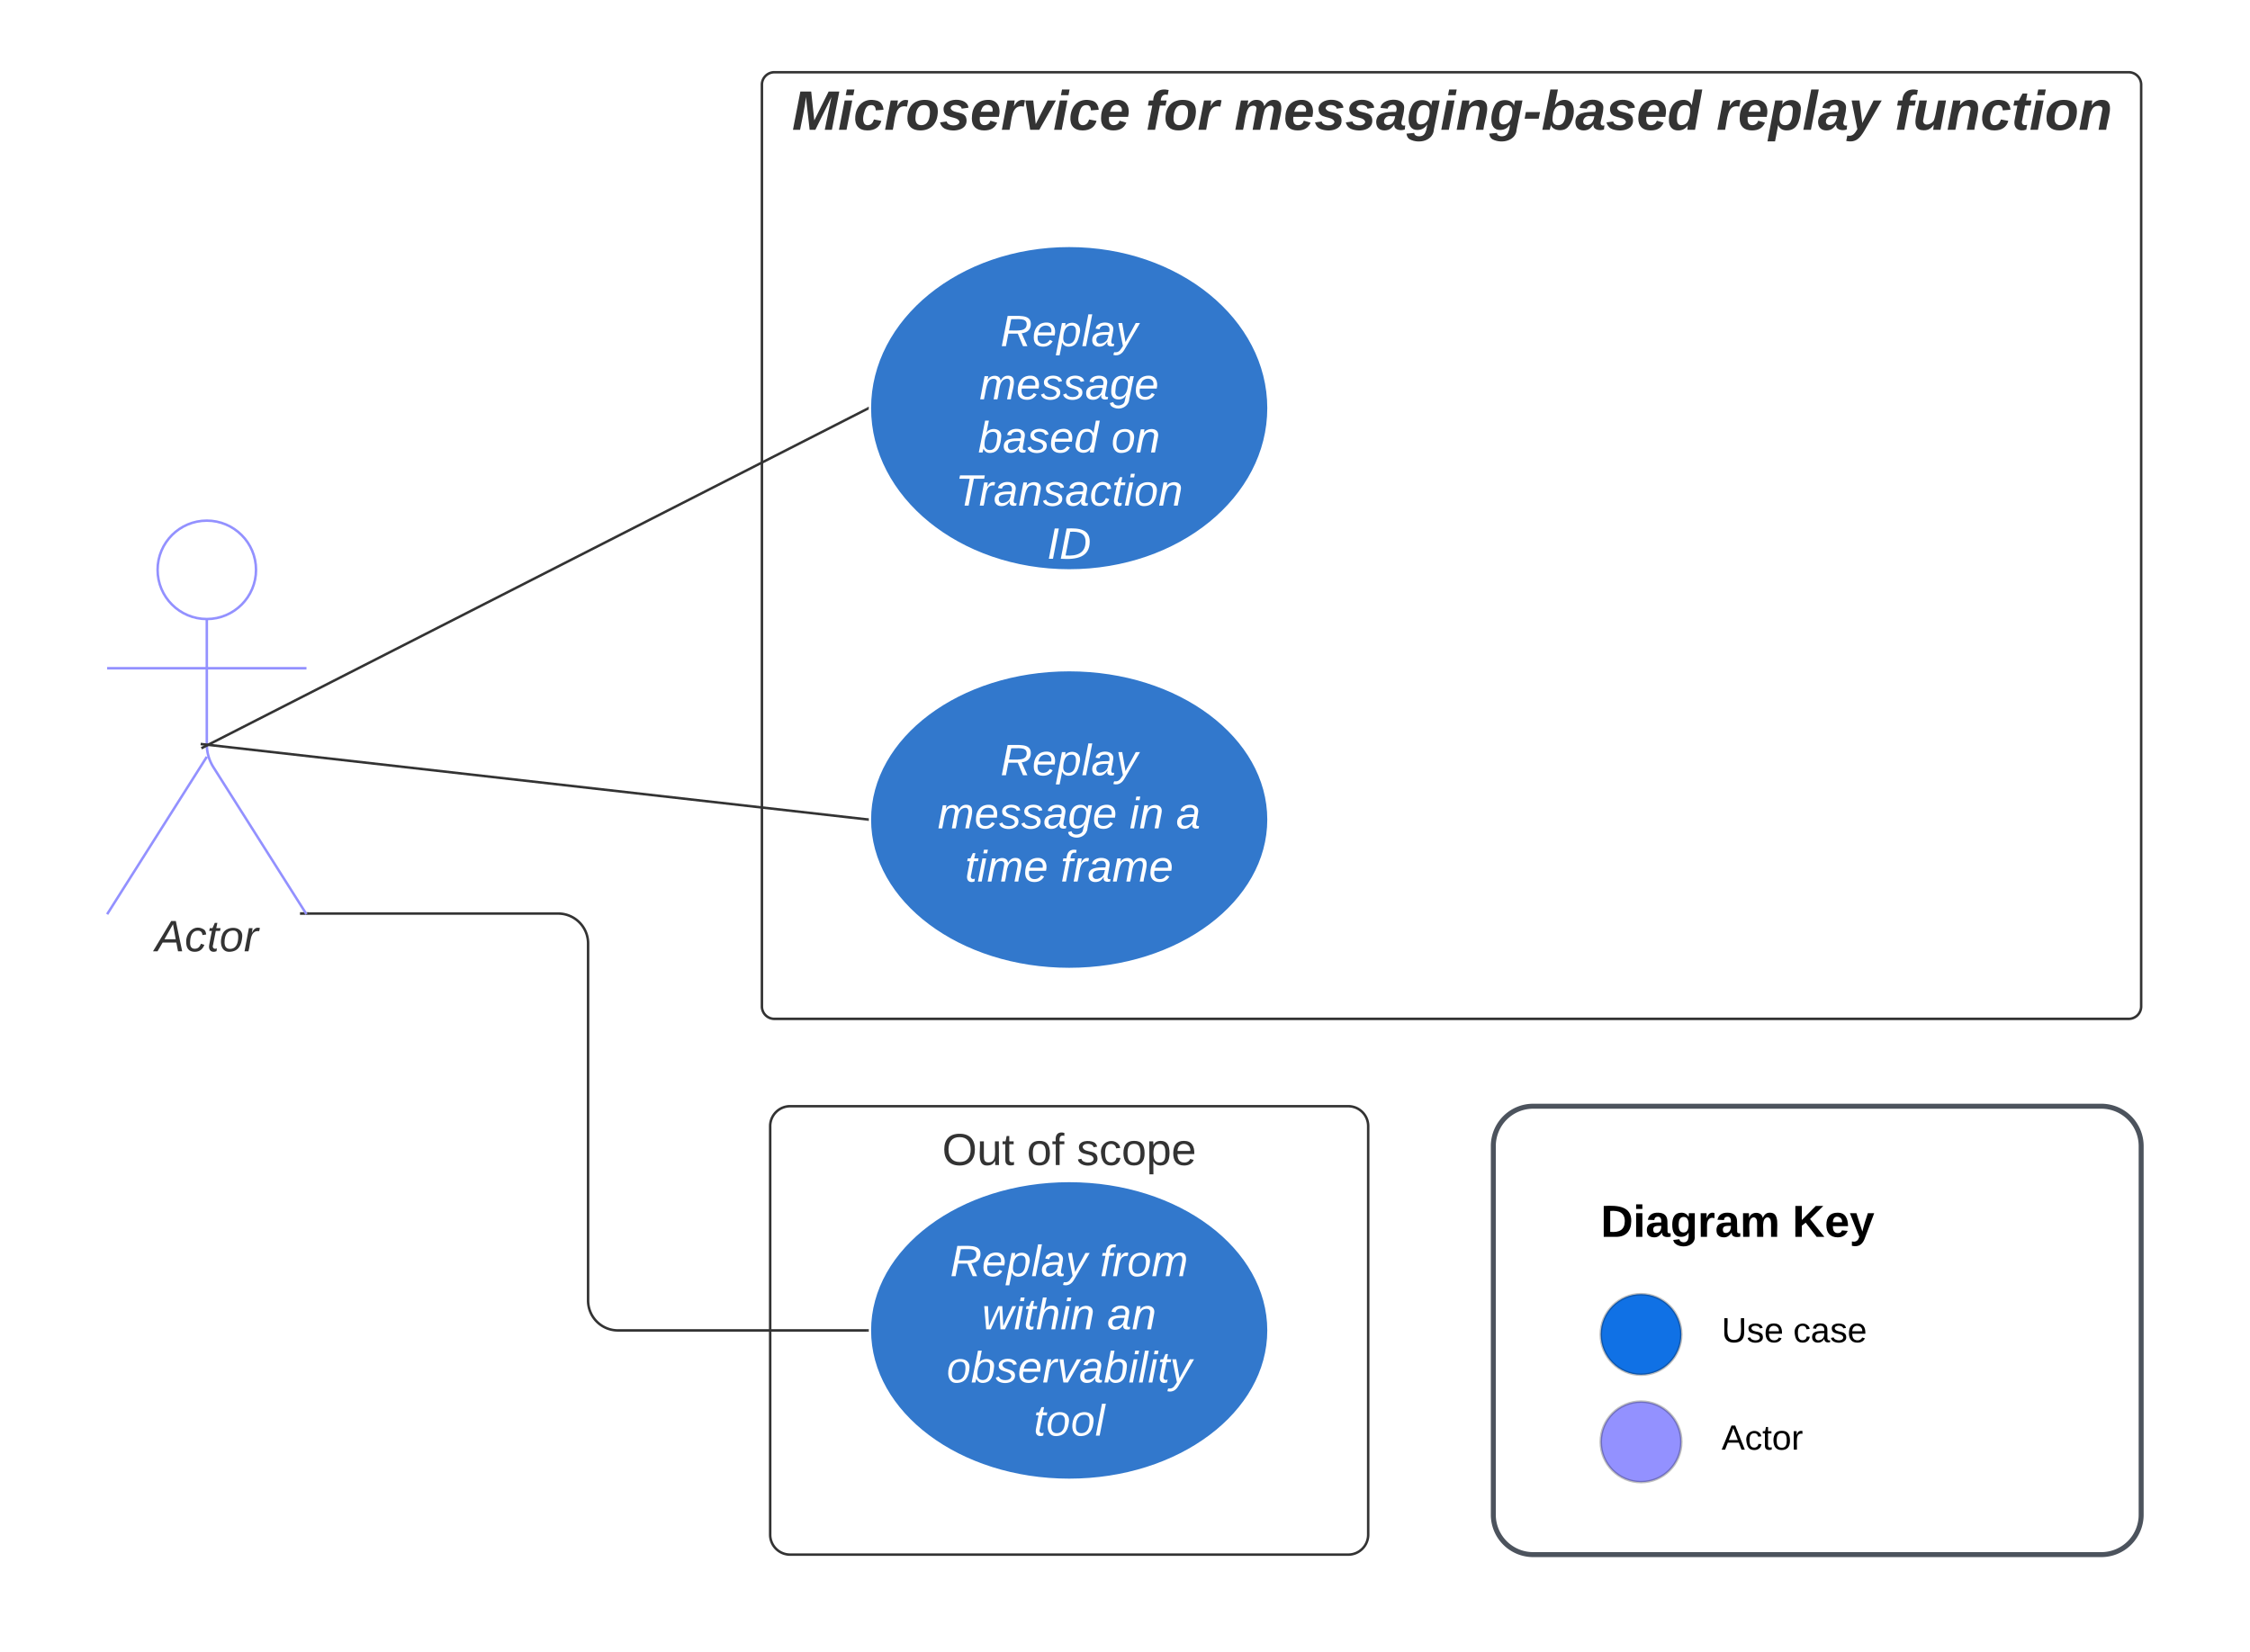 <svg xmlns="http://www.w3.org/2000/svg" xmlns:xlink="http://www.w3.org/1999/xlink" xmlns:lucid="lucid" width="903" height="663"><g transform="translate(-97 -231)" lucid:page-tab-id=".Q4MUjXso07N"><path d="M0 0h1360v1760H0z" fill="#fff"/><path d="M402.78 265a5 5 0 0 1 5-5h543.54a5 5 0 0 1 5 5v370a5 5 0 0 1-5 5H407.78a5 5 0 0 1-5-5z" stroke="#333" fill-opacity="0"/><use xlink:href="#a" transform="matrix(1,0,0,1,410.777,268) translate(4.093 15.111)"/><use xlink:href="#b" transform="matrix(1,0,0,1,410.777,268) translate(145.944 15.111)"/><use xlink:href="#c" transform="matrix(1,0,0,1,410.777,268) translate(181.623 15.111)"/><use xlink:href="#d" transform="matrix(1,0,0,1,410.777,268) translate(375.08 15.111)"/><use xlink:href="#e" transform="matrix(1,0,0,1,410.777,268) translate(446.623 15.111)"/><path d="M406.1 683.07a8 8 0 0 1 8-8h224a8 8 0 0 1 8 8v164a8 8 0 0 1-8 8h-224a8 8 0 0 1-8-8z" stroke="#333" fill-opacity="0"/><use xlink:href="#f" transform="matrix(1,0,0,1,414.113,683.074) translate(61 15.6)"/><use xlink:href="#g" transform="matrix(1,0,0,1,414.113,683.074) translate(95 15.6)"/><use xlink:href="#h" transform="matrix(1,0,0,1,414.113,683.074) translate(115 15.6)"/><path d="M199.75 459.75c0 10.9-8.84 19.75-19.75 19.75-10.9 0-19.75-8.84-19.75-19.75 0-10.9 8.84-19.75 19.75-19.75 10.9 0 19.75 8.84 19.75 19.75z" stroke="#9391ff" fill="#fff"/><path d="M180 479.5v50.3a17.25 17.25 0 0 0 2.67 9.22L220 598m-40-63.2L140 598m0-98.75h80" stroke="#9391ff" fill="none"/><path d="M140 445a5 5 0 0 1 5-5h70a5 5 0 0 1 5 5v170a5 5 0 0 1-5 5h-70a5 5 0 0 1-5-5z" fill="none"/><use xlink:href="#i" transform="matrix(1,0,0,1,60,597.999) translate(99.284 14.889)"/><path d="M606.1 394.84c0 36-35.8 65.16-80 65.16-44.17 0-80-29.17-80-65.16 0-35.98 35.83-65.15 80-65.15 44.2 0 80 29.16 80 65.14z" stroke="#fff" fill="#3278cc"/><use xlink:href="#j" transform="matrix(1,0,0,1,470.113,355.752) translate(28.395 14.222)"/><use xlink:href="#k" transform="matrix(1,0,0,1,470.113,355.752) translate(19.975 35.556)"/><use xlink:href="#l" transform="matrix(1,0,0,1,470.113,355.752) translate(19.457 56.889)"/><use xlink:href="#m" transform="matrix(1,0,0,1,470.113,355.752) translate(72.79 56.889)"/><use xlink:href="#n" transform="matrix(1,0,0,1,470.113,355.752) translate(10.321 78.222)"/><use xlink:href="#o" transform="matrix(1,0,0,1,470.113,355.752) translate(47.136 99.556)"/><path d="M606.1 560c0 33.14-35.8 60-80 60-44.17 0-80-26.86-80-60s35.83-60 80-60c44.2 0 80 26.86 80 60z" stroke="#fff" fill="#3278cc"/><use xlink:href="#j" transform="matrix(1,0,0,1,470.113,523.999) translate(28.395 18.222)"/><use xlink:href="#p" transform="matrix(1,0,0,1,470.113,523.999) translate(3.21 39.556)"/><use xlink:href="#q" transform="matrix(1,0,0,1,470.113,523.999) translate(80.198 39.556)"/><use xlink:href="#r" transform="matrix(1,0,0,1,470.113,523.999) translate(98.914 39.556)"/><use xlink:href="#s" transform="matrix(1,0,0,1,470.113,523.999) translate(14.123 60.889)"/><use xlink:href="#t" transform="matrix(1,0,0,1,470.113,523.999) translate(52.543 60.889)"/><path d="M180.95 529.77l264.22-134.7M180.96 529.77l-3.13 1.6" stroke="#333" fill="none"/><path d="M445.6 394.84v.46l.02.1-.24.12-.45-.9.7-.35z" stroke="#333" stroke-width=".05" fill="#333"/><path d="M181 530.05l264.12 29.9M181 530.06l-3.47-.4" stroke="#333" fill="none"/><path d="M445.63 559.5l-.02.5v.4l.02.1-.57-.06.1-1z" stroke="#333" stroke-width=".05" fill="#333"/><path d="M253.15 118.16a8 8 0 0 1 8-8h837.7a8 8 0 0 1 8 8V121a8 8 0 0 1-8 8h-837.7a8 8 0 0 1-8-8z" stroke="#000" stroke-opacity="0" stroke-width="2" fill="#fff" fill-opacity="0"/><g><use xlink:href="#u" transform="matrix(1,0,0,1,273.147,110.155) translate(277.593 14.917)"/><use xlink:href="#v" transform="matrix(1,0,0,1,273.147,110.155) translate(364.952 14.917)"/><use xlink:href="#w" transform="matrix(1,0,0,1,273.147,110.155) translate(392.146 14.917)"/><use xlink:href="#x" transform="matrix(1,0,0,1,273.147,110.155) translate(404.595 14.917)"/><use xlink:href="#y" transform="matrix(1,0,0,1,273.147,110.155) translate(483.541 14.917)"/><use xlink:href="#z" transform="matrix(1,0,0,1,273.147,110.155) translate(509.035 14.917)"/></g><path d="M696.32 691.07a16 16 0 0 1 16-16h228a16 16 0 0 1 16 16v148a16 16 0 0 1-16 16h-228a16 16 0 0 1-16-16z" stroke="#4c535d" stroke-width="2" fill="#fff"/><path d="M771.77 766.7c0 8.92-7.24 16.16-16.17 16.16-8.93 0-16.17-7.24-16.17-16.17 0-8.94 7.24-16.18 16.17-16.18 8.93 0 16.17 7.24 16.17 16.17z" stroke="#000" stroke-opacity=".25" fill="#1071e5"/><path d="M771.77 809.8c0 8.93-7.24 16.17-16.17 16.17-8.93 0-16.17-7.24-16.17-16.17 0-8.92 7.24-16.16 16.17-16.16 8.93 0 16.17 7.24 16.17 16.16z" stroke="#000" stroke-opacity=".25" fill="#9391ff"/><g><use xlink:href="#A" transform="matrix(1,0,0,1,739.433,707.41) translate(0 20.1)"/><use xlink:href="#B" transform="matrix(1,0,0,1,739.433,707.41) translate(76.9 20.1)"/></g><g><use xlink:href="#C" transform="matrix(1,0,0,1,787.936,750.523) translate(0 19.3)"/><use xlink:href="#D" transform="matrix(1,0,0,1,787.936,750.523) translate(28.739 19.3)"/></g><g><use xlink:href="#E" transform="matrix(1,0,0,1,787.936,793.637) translate(0 19.3)"/></g><path d="M606.1 765.07c0 33.14-35.8 60-80 60-44.17 0-80-26.86-80-60 0-33.13 35.83-60 80-60 44.2 0 80 26.87 80 60z" stroke="#fff" fill="#3278cc"/><g><use xlink:href="#F" transform="matrix(1,0,0,1,470.113,729.074) translate(8.198 14.222)"/><use xlink:href="#G" transform="matrix(1,0,0,1,470.113,729.074) translate(68.346 14.222)"/><use xlink:href="#H" transform="matrix(1,0,0,1,470.113,729.074) translate(21.012 35.556)"/><use xlink:href="#I" transform="matrix(1,0,0,1,470.113,729.074) translate(71.235 35.556)"/><use xlink:href="#J" transform="matrix(1,0,0,1,470.113,729.074) translate(6.716 56.889)"/><use xlink:href="#K" transform="matrix(1,0,0,1,470.113,729.074) translate(41.704 78.222)"/></g><path d="M220.92 597.73h100.1a12 12 0 0 1 12 12v143.34a12 12 0 0 0 12 12h100.1" stroke="#333" fill="none"/><path d="M219.56 598.23h-2.14v-1h1.5zm1.38 0h-1.3l.78-.5-.3-.5h.8zM445.6 765.07v.4l.02.1h-.52v-1h.53z" stroke="#333" stroke-width=".05" fill="#333"/><defs><path fill="#333" d="M212 0l43-212L151 0h-37L90-212C82-137 65-70 52 0H6l48-248h70l20 187 93-187h69L258 0h-46" id="L"/><path fill="#333" d="M50-224l7-37h49l-7 37H50zM6 0l37-190h49L55 0H6" id="M"/><path fill="#333" d="M67-101c-8 29-7 73 27 71 23-2 32-16 39-37l48 9C170-19 141 4 91 4 36 4 7-28 12-86c6-75 61-124 140-103 26 7 40 29 43 59l-50 4c-1-20-9-34-29-34-35 0-41 29-49 59" id="N"/><path fill="#333" d="M84-151c13-25 34-51 72-40l-8 41C67-170 71-64 56 0H6l36-190h47" id="O"/><path fill="#333" d="M124-194c51 0 84 22 84 74C207-44 167 4 94 4 43 4 11-23 11-74c0-74 41-120 113-120zM99-30c46 0 58-42 58-86 0-27-11-44-37-44-44 0-55 40-57 84-1 27 10 45 36 46" id="P"/><path fill="#333" d="M144-137c-1-29-70-35-71-2 16 41 103 10 103 80C176 9 79 16 32-9 18-17 9-31 4-48l44-6c3 32 80 36 82 1-15-42-103-11-103-82 0-77 157-79 161-8" id="Q"/><path fill="#333" d="M114-194c63-2 87 48 72 110H63c-3 28 1 55 31 54 21-1 32-13 37-29l44 13C160-14 137 4 91 4 41 4 11-22 11-73c0-71 33-119 103-121zm30 77c14-47-50-61-67-22-3 6-6 13-8 22h75" id="R"/><path fill="#333" d="M109 0H50L19-190h51L86-37l77-153h54" id="S"/><g id="a"><use transform="matrix(0.062,0,0,0.062,0,0)" xlink:href="#L"/><use transform="matrix(0.062,0,0,0.062,18.457,0)" xlink:href="#M"/><use transform="matrix(0.062,0,0,0.062,24.63,0)" xlink:href="#N"/><use transform="matrix(0.062,0,0,0.062,36.975,0)" xlink:href="#O"/><use transform="matrix(0.062,0,0,0.062,45.617,0)" xlink:href="#P"/><use transform="matrix(0.062,0,0,0.062,59.136,0)" xlink:href="#Q"/><use transform="matrix(0.062,0,0,0.062,71.481,0)" xlink:href="#R"/><use transform="matrix(0.062,0,0,0.062,83.827,0)" xlink:href="#O"/><use transform="matrix(0.062,0,0,0.062,92.469,0)" xlink:href="#S"/><use transform="matrix(0.062,0,0,0.062,104.815,0)" xlink:href="#M"/><use transform="matrix(0.062,0,0,0.062,110.988,0)" xlink:href="#N"/><use transform="matrix(0.062,0,0,0.062,123.333,0)" xlink:href="#R"/></g><path fill="#333" d="M93-157L62 0H13l31-157H16l6-33h28c2-54 40-81 100-68l-6 32c-29-8-44 9-45 36h38l-7 33H93" id="T"/><g id="b"><use transform="matrix(0.062,0,0,0.062,0,0)" xlink:href="#T"/><use transform="matrix(0.062,0,0,0.062,7.346,0)" xlink:href="#P"/><use transform="matrix(0.062,0,0,0.062,20.864,0)" xlink:href="#O"/></g><path fill="#333" d="M255-194c90 0 29 129 24 194h-49l25-136c-7-39-53-14-60 9-12 38-18 85-28 127h-49l25-136c2-29-39-23-50-7C69-108 68-47 56 0H6l36-190h48c-1 10-6 24-4 32 12-20 27-36 57-36s46 15 50 41c14-21 29-41 62-41" id="U"/><path fill="#333" d="M166-52c-4 17 5 29 24 23l-3 27c-30 11-74 1-67-34C105-15 91 4 56 4 23 4 3-15 2-49c0-64 63-67 128-67 10-22 3-53-29-45-13 3-22 10-25 24l-46-5c5-64 156-77 153 0-1 33-11 60-17 90zM97-88c-44-9-64 57-19 57 31 0 42-28 47-57H97" id="V"/><path fill="#333" d="M45-171c29-32 103-29 114 14 2-11 5-23 8-33h47L176-2c-3 70-92 96-155 64C9 56 1 42-1 25l50-5c2 28 48 27 63 11 13-13 20-45 21-66-13 20-30 35-62 36-87 3-60-134-26-172zM94-35c41-3 55-43 55-86 0-24-12-39-35-39-43 0-51 48-51 90 0 22 9 37 31 35" id="W"/><path fill="#333" d="M151-194c95 0 34 128 28 194h-49l25-134c0-29-45-25-59-9C67-111 69-48 56 0H6l36-190h47l-4 32c15-20 33-36 66-36" id="X"/><path fill="#333" d="M10-72l8-43h92l-9 43H10" id="Y"/><path fill="#333" d="M87-160c15-17 32-34 63-34 99 1 59 172-1 192-36 12-78 0-87-29L54 0H6l52-261h49zm71 38c0-24-5-37-29-37-46 0-55 46-57 89-1 25 12 40 35 40 44 0 51-50 51-92" id="Z"/><path fill="#333" d="M132-28C118-9 101 4 69 4 30 4 10-23 10-62c0-70 24-129 92-132 31-1 47 14 56 35l19-102h49L179 0h-49zM62-69c0 22 7 39 29 39 45-2 54-45 57-90 2-27-10-40-33-40-44 0-53 48-53 91" id="aa"/><g id="c"><use transform="matrix(0.062,0,0,0.062,0,0)" xlink:href="#U"/><use transform="matrix(0.062,0,0,0.062,19.753,0)" xlink:href="#R"/><use transform="matrix(0.062,0,0,0.062,32.099,0)" xlink:href="#Q"/><use transform="matrix(0.062,0,0,0.062,44.444,0)" xlink:href="#Q"/><use transform="matrix(0.062,0,0,0.062,56.79,0)" xlink:href="#V"/><use transform="matrix(0.062,0,0,0.062,69.136,0)" xlink:href="#W"/><use transform="matrix(0.062,0,0,0.062,82.654,0)" xlink:href="#M"/><use transform="matrix(0.062,0,0,0.062,88.827,0)" xlink:href="#X"/><use transform="matrix(0.062,0,0,0.062,102.346,0)" xlink:href="#W"/><use transform="matrix(0.062,0,0,0.062,115.864,0)" xlink:href="#Y"/><use transform="matrix(0.062,0,0,0.062,123.21,0)" xlink:href="#Z"/><use transform="matrix(0.062,0,0,0.062,136.728,0)" xlink:href="#V"/><use transform="matrix(0.062,0,0,0.062,149.074,0)" xlink:href="#Q"/><use transform="matrix(0.062,0,0,0.062,161.42,0)" xlink:href="#R"/><use transform="matrix(0.062,0,0,0.062,173.765,0)" xlink:href="#aa"/></g><path fill="#333" d="M156-122c2-23-7-37-28-37-47 0-58 44-58 89 0 24 12 40 36 40 43 0 47-49 50-92zM-8 75l50-265h48c0 10-3 24-3 30 22-50 127-45 121 29-6 73-21 135-92 135-29 0-46-14-55-35L41 75H-8" id="ab"/><path fill="#333" d="M6 0l51-261h49L55 0H6" id="ac"/><path fill="#333" d="M100 10C77 47 50 87-15 72l7-35c37 9 51-18 65-41L20-190h51L89-44l73-146h53" id="ad"/><g id="d"><use transform="matrix(0.062,0,0,0.062,0,0)" xlink:href="#O"/><use transform="matrix(0.062,0,0,0.062,8.642,0)" xlink:href="#R"/><use transform="matrix(0.062,0,0,0.062,20.988,0)" xlink:href="#ab"/><use transform="matrix(0.062,0,0,0.062,34.506,0)" xlink:href="#ac"/><use transform="matrix(0.062,0,0,0.062,40.679,0)" xlink:href="#V"/><use transform="matrix(0.062,0,0,0.062,53.025,0)" xlink:href="#ad"/></g><path fill="#333" d="M69 3c-96 0-34-126-28-193h49L65-57c6 42 62 18 71-6 14-38 17-86 28-127h50L178 0h-47c0-11 4-26 3-33-14 20-30 37-65 36" id="ae"/><path fill="#333" d="M72-63c-8 23 5 39 32 30L98-1C54 14 12-6 23-64l18-93H15l7-33h28l24-45h31l-8 45h35l-6 33H90" id="af"/><g id="e"><use transform="matrix(0.062,0,0,0.062,0,0)" xlink:href="#T"/><use transform="matrix(0.062,0,0,0.062,7.346,0)" xlink:href="#ae"/><use transform="matrix(0.062,0,0,0.062,20.864,0)" xlink:href="#X"/><use transform="matrix(0.062,0,0,0.062,34.383,0)" xlink:href="#N"/><use transform="matrix(0.062,0,0,0.062,46.728,0)" xlink:href="#af"/><use transform="matrix(0.062,0,0,0.062,54.074,0)" xlink:href="#M"/><use transform="matrix(0.062,0,0,0.062,60.247,0)" xlink:href="#P"/><use transform="matrix(0.062,0,0,0.062,73.765,0)" xlink:href="#X"/></g><path fill="#333" d="M140-251c81 0 123 46 123 126C263-46 219 4 140 4 59 4 17-45 17-125s42-126 123-126zm0 227c63 0 89-41 89-101s-29-99-89-99c-61 0-89 39-89 99S79-25 140-24" id="ag"/><path fill="#333" d="M84 4C-5 8 30-112 23-190h32v120c0 31 7 50 39 49 72-2 45-101 50-169h31l1 190h-30c-1-10 1-25-2-33-11 22-28 36-60 37" id="ah"/><path fill="#333" d="M59-47c-2 24 18 29 38 22v24C64 9 27 4 27-40v-127H5v-23h24l9-43h21v43h35v23H59v120" id="ai"/><g id="f"><use transform="matrix(0.05,0,0,0.05,0,0)" xlink:href="#ag"/><use transform="matrix(0.05,0,0,0.05,14,0)" xlink:href="#ah"/><use transform="matrix(0.05,0,0,0.05,24,0)" xlink:href="#ai"/></g><path fill="#333" d="M100-194c62-1 85 37 85 99 1 63-27 99-86 99S16-35 15-95c0-66 28-99 85-99zM99-20c44 1 53-31 53-75 0-43-8-75-51-75s-53 32-53 75 10 74 51 75" id="aj"/><path fill="#333" d="M101-234c-31-9-42 10-38 44h38v23H63V0H32v-167H5v-23h27c-7-52 17-82 69-68v24" id="ak"/><g id="g"><use transform="matrix(0.05,0,0,0.05,0,0)" xlink:href="#aj"/><use transform="matrix(0.05,0,0,0.05,10,0)" xlink:href="#ak"/></g><path fill="#333" d="M135-143c-3-34-86-38-87 0 15 53 115 12 119 90S17 21 10-45l28-5c4 36 97 45 98 0-10-56-113-15-118-90-4-57 82-63 122-42 12 7 21 19 24 35" id="al"/><path fill="#333" d="M96-169c-40 0-48 33-48 73s9 75 48 75c24 0 41-14 43-38l32 2c-6 37-31 61-74 61-59 0-76-41-82-99-10-93 101-131 147-64 4 7 5 14 7 22l-32 3c-4-21-16-35-41-35" id="am"/><path fill="#333" d="M115-194c55 1 70 41 70 98S169 2 115 4C84 4 66-9 55-30l1 105H24l-1-265h31l2 30c10-21 28-34 59-34zm-8 174c40 0 45-34 45-75s-6-73-45-74c-42 0-51 32-51 76 0 43 10 73 51 73" id="an"/><path fill="#333" d="M100-194c63 0 86 42 84 106H49c0 40 14 67 53 68 26 1 43-12 49-29l28 8c-11 28-37 45-77 45C44 4 14-33 15-96c1-61 26-98 85-98zm52 81c6-60-76-77-97-28-3 7-6 17-6 28h103" id="ao"/><g id="h"><use transform="matrix(0.05,0,0,0.05,0,0)" xlink:href="#al"/><use transform="matrix(0.05,0,0,0.05,9,0)" xlink:href="#am"/><use transform="matrix(0.05,0,0,0.05,18,0)" xlink:href="#aj"/><use transform="matrix(0.05,0,0,0.05,28,0)" xlink:href="#an"/><use transform="matrix(0.05,0,0,0.05,38,0)" xlink:href="#ao"/></g><path fill="#333" d="M187 0l-14-72H61L19 0h-37l149-248h38L221 0h-34zm-19-99l-22-123L76-99h92" id="ap"/><path fill="#333" d="M44-68c0 29 11 47 38 47 30 0 42-19 51-41l28 9C148-21 126 4 82 4 31 4 10-29 12-85c3-77 74-140 146-93 12 8 15 23 18 40l-31 5c-1-22-13-36-36-36-52 0-65 49-65 101" id="aq"/><path fill="#333" d="M51-54c-9 22 5 41 31 30L79-1C43 14 10-4 19-52l22-115H19l5-23h22l19-43h21l-9 43h35l-4 23H73" id="ar"/><path fill="#333" d="M30-147c31-64 166-65 159 27C183-49 158 1 86 4 9 8 1-88 30-147zM88-20c53 0 68-48 68-100 0-31-11-51-44-50-52 1-68 46-68 97 0 32 13 53 44 53" id="as"/><path fill="#333" d="M66-151c12-25 30-51 66-40l-6 26C45-176 58-65 38 0H6l36-190h30" id="at"/><g id="i"><use transform="matrix(0.049,0,0,0.049,0,0)" xlink:href="#ap"/><use transform="matrix(0.049,0,0,0.049,11.852,0)" xlink:href="#aq"/><use transform="matrix(0.049,0,0,0.049,20.741,0)" xlink:href="#ar"/><use transform="matrix(0.049,0,0,0.049,25.679,0)" xlink:href="#as"/><use transform="matrix(0.049,0,0,0.049,35.556,0)" xlink:href="#at"/></g><path fill="#fff" d="M249-183c0 48-29 72-75 77L221 0h-36l-43-103H65L45 0H11l48-248c83 2 190-17 190 65zm-34 3c0-55-74-39-127-41l-18 92c63-1 145 13 145-51" id="au"/><path fill="#fff" d="M111-194c62-3 86 47 72 106H45c-7 38 6 69 45 68 27-1 43-14 53-32l24 11C152-15 129 4 87 4 38 3 12-23 12-71c0-70 32-119 99-123zm44 81c14-66-71-72-95-28-4 8-8 17-11 28h106" id="av"/><path fill="#fff" d="M67-162c32-53 139-36 121 50C175-51 163 2 97 4 68 4 52-11 42-31 38 6 28 39 22 75H-9l50-265h29c-1 10 0 20-3 28zm89 36c0-26-10-43-35-43-54 0-67 50-69 103-1 29 14 45 42 46 53 0 62-58 62-106" id="aw"/><path fill="#fff" d="M6 0l50-261h32L37 0H6" id="ax"/><path fill="#fff" d="M165-48c-4 18 1 34 23 27l-3 20c-29 8-62 0-52-35h-2C116-14 99 4 63 4 30 4 8-16 8-49c0-68 71-67 138-67 10-26 0-56-31-54-26 1-42 9-47 31l-32-5c8-67 160-71 144 15-5 28-9 54-15 81zM42-50c3 52 80 24 89-6 7-12 7-24 11-38-47 1-103-4-100 44" id="ay"/><path fill="#fff" d="M198-190L69 30C53 58 25 83-20 72c4-11-1-27 19-22 33-1 43-29 59-52L20-190h32L79-34l84-156h35" id="az"/><g id="j"><use transform="matrix(0.049,0,0,0.049,0,0)" xlink:href="#au"/><use transform="matrix(0.049,0,0,0.049,12.79,0)" xlink:href="#av"/><use transform="matrix(0.049,0,0,0.049,22.667,0)" xlink:href="#aw"/><use transform="matrix(0.049,0,0,0.049,32.543,0)" xlink:href="#ax"/><use transform="matrix(0.049,0,0,0.049,36.444,0)" xlink:href="#ay"/><use transform="matrix(0.049,0,0,0.049,46.321,0)" xlink:href="#az"/></g><path fill="#fff" d="M248-111c6-24 9-61-24-58-72 9-57 108-77 169h-31l26-142c3-37-50-30-64-10C52-115 50-51 37 0H6l36-190h30c-1 10-6 24-4 32 13-43 101-52 105 5 13-22 29-41 61-41 90 0 28 129 23 194h-31" id="aA"/><path fill="#fff" d="M55-144c13 50 104 24 104 88C159 21 15 23 1-39l26-10c6 40 102 42 102-4-13-50-104-23-104-87 0-71 143-71 148-8l-29 4c-5-35-85-37-89 0" id="aB"/><path fill="#fff" d="M103-194c29 0 47 14 56 36 2-11 5-23 8-32h30L160-5C157 61 82 97 21 62 9 55 4 45 1 30l28-7c7 42 83 31 92-3 4-16 9-38 13-55-13 20-29 36-62 36-40 0-60-25-60-64 0-71 23-131 91-131zm4 24c-53 0-58 54-61 104-2 27 10 44 36 44 49 0 65-50 67-102 1-29-15-46-42-46" id="aC"/><g id="k"><use transform="matrix(0.049,0,0,0.049,0,0)" xlink:href="#aA"/><use transform="matrix(0.049,0,0,0.049,14.765,0)" xlink:href="#av"/><use transform="matrix(0.049,0,0,0.049,24.642,0)" xlink:href="#aB"/><use transform="matrix(0.049,0,0,0.049,33.531,0)" xlink:href="#aB"/><use transform="matrix(0.049,0,0,0.049,42.42,0)" xlink:href="#ay"/><use transform="matrix(0.049,0,0,0.049,52.296,0)" xlink:href="#aC"/><use transform="matrix(0.049,0,0,0.049,62.173,0)" xlink:href="#av"/></g><path fill="#fff" d="M68-162c25-46 127-43 121 31C183-60 169 1 98 4 69 5 53-11 43-31L36 0H5l52-261h31zm88 36c2-27-9-43-34-43-55 0-70 51-70 103 0 29 15 45 43 46 52 0 58-58 61-106" id="aD"/><path fill="#fff" d="M133-28C103 26-5 8 13-77c13-62 24-115 90-117 29-1 46 15 56 35l19-102h32L160 0h-30zM45-64c-2 27 10 43 35 43 54-1 69-50 69-103 0-29-15-46-42-46-53-1-58 58-62 106" id="aE"/><g id="l"><use transform="matrix(0.049,0,0,0.049,0,0)" xlink:href="#aD"/><use transform="matrix(0.049,0,0,0.049,9.877,0)" xlink:href="#ay"/><use transform="matrix(0.049,0,0,0.049,19.753,0)" xlink:href="#aB"/><use transform="matrix(0.049,0,0,0.049,28.642,0)" xlink:href="#av"/><use transform="matrix(0.049,0,0,0.049,38.519,0)" xlink:href="#aE"/></g><path fill="#fff" d="M30-147c31-64 166-65 159 27C183-49 158 1 86 4 9 8 1-88 30-147zM88-20c53 0 68-48 68-100 0-31-11-51-44-50-52 1-68 46-68 97 0 32 13 53 44 53" id="aF"/><path fill="#fff" d="M67-158c22-48 132-52 116 29L158 0h-32l25-140c3-38-53-32-70-12C52-117 51-52 38 0H6l36-190h30" id="aG"/><g id="m"><use transform="matrix(0.049,0,0,0.049,0,0)" xlink:href="#aF"/><use transform="matrix(0.049,0,0,0.049,9.877,0)" xlink:href="#aG"/></g><path fill="#fff" d="M151-220L108 0H75l42-220H32l6-28h203l-5 28h-85" id="aH"/><path fill="#fff" d="M66-151c12-25 30-51 66-40l-6 26C45-176 58-65 38 0H6l36-190h30" id="aI"/><path fill="#fff" d="M44-68c0 29 11 47 38 47 30 0 42-19 51-41l28 9C148-21 126 4 82 4 31 4 10-29 12-85c3-77 74-140 146-93 12 8 15 23 18 40l-31 5c-1-22-13-36-36-36-52 0-65 49-65 101" id="aJ"/><path fill="#fff" d="M51-54c-9 22 5 41 31 30L79-1C43 14 10-4 19-52l22-115H19l5-23h22l19-43h21l-9 43h35l-4 23H73" id="aK"/><path fill="#fff" d="M50-231l6-30h32l-6 30H50zM6 0l37-190h31L37 0H6" id="aL"/><g id="n"><use transform="matrix(0.049,0,0,0.049,0,0)" xlink:href="#aH"/><use transform="matrix(0.049,0,0,0.049,9.481,0)" xlink:href="#aI"/><use transform="matrix(0.049,0,0,0.049,15.358,0)" xlink:href="#ay"/><use transform="matrix(0.049,0,0,0.049,25.235,0)" xlink:href="#aG"/><use transform="matrix(0.049,0,0,0.049,35.111,0)" xlink:href="#aB"/><use transform="matrix(0.049,0,0,0.049,44,0)" xlink:href="#ay"/><use transform="matrix(0.049,0,0,0.049,53.877,0)" xlink:href="#aJ"/><use transform="matrix(0.049,0,0,0.049,62.765,0)" xlink:href="#aK"/><use transform="matrix(0.049,0,0,0.049,67.704,0)" xlink:href="#aL"/><use transform="matrix(0.049,0,0,0.049,71.605,0)" xlink:href="#aF"/><use transform="matrix(0.049,0,0,0.049,81.481,0)" xlink:href="#aG"/></g><path fill="#fff" d="M14 0l48-248h34L48 0H14" id="aM"/><path fill="#fff" d="M248-139C247-14 144 9 11 0l48-248c105-6 190 8 189 109zm-34 0c1-70-52-87-126-82L50-27c98 7 163-21 164-112" id="aN"/><g id="o"><use transform="matrix(0.049,0,0,0.049,0,0)" xlink:href="#aM"/><use transform="matrix(0.049,0,0,0.049,4.938,0)" xlink:href="#aN"/></g><g id="p"><use transform="matrix(0.049,0,0,0.049,0,0)" xlink:href="#aA"/><use transform="matrix(0.049,0,0,0.049,14.765,0)" xlink:href="#av"/><use transform="matrix(0.049,0,0,0.049,24.642,0)" xlink:href="#aB"/><use transform="matrix(0.049,0,0,0.049,33.531,0)" xlink:href="#aB"/><use transform="matrix(0.049,0,0,0.049,42.42,0)" xlink:href="#ay"/><use transform="matrix(0.049,0,0,0.049,52.296,0)" xlink:href="#aC"/><use transform="matrix(0.049,0,0,0.049,62.173,0)" xlink:href="#av"/></g><g id="q"><use transform="matrix(0.049,0,0,0.049,0,0)" xlink:href="#aL"/><use transform="matrix(0.049,0,0,0.049,3.901,0)" xlink:href="#aG"/></g><use transform="matrix(0.049,0,0,0.049,0,0)" xlink:href="#ay" id="r"/><g id="s"><use transform="matrix(0.049,0,0,0.049,0,0)" xlink:href="#aK"/><use transform="matrix(0.049,0,0,0.049,4.938,0)" xlink:href="#aL"/><use transform="matrix(0.049,0,0,0.049,8.84,0)" xlink:href="#aA"/><use transform="matrix(0.049,0,0,0.049,23.605,0)" xlink:href="#av"/></g><path fill="#fff" d="M76-167L44 0H12l33-167H18l4-23h27c3-47 25-81 82-69l-4 24c-35-8-44 15-46 45h37l-5 23H76" id="aO"/><g id="t"><use transform="matrix(0.049,0,0,0.049,0,0)" xlink:href="#aO"/><use transform="matrix(0.049,0,0,0.049,4.938,0)" xlink:href="#aI"/><use transform="matrix(0.049,0,0,0.049,10.815,0)" xlink:href="#ay"/><use transform="matrix(0.049,0,0,0.049,20.691,0)" xlink:href="#aA"/><use transform="matrix(0.049,0,0,0.049,35.457,0)" xlink:href="#av"/></g><path fill="#a9afb8" d="M30 0v-248h33v221h125V0H30" id="aP"/><path fill="#a9afb8" d="M24-231v-30h32v30H24zM24 0v-190h32V0H24" id="aQ"/><path fill="#a9afb8" d="M24 0v-261h32V0H24" id="aR"/><path fill="#a9afb8" d="M115-194c53 0 69 39 70 98 0 66-23 100-70 100C84 3 66-7 56-30L54 0H23l1-261h32v101c10-23 28-34 59-34zm-8 174c40 0 45-34 45-75 0-40-5-75-45-74-42 0-51 32-51 76 0 43 10 73 51 73" id="aS"/><path fill="#a9afb8" d="M59-47c-2 24 18 29 38 22v24C64 9 27 4 27-40v-127H5v-23h24l9-43h21v43h35v23H59v120" id="aT"/><path fill="#a9afb8" d="M135-143c-3-34-86-38-87 0 15 53 115 12 119 90S17 21 10-45l28-5c4 36 97 45 98 0-10-56-113-15-118-90-4-57 82-63 122-42 12 7 21 19 24 35" id="aU"/><path fill="#a9afb8" d="M145-31C134-9 116 4 85 4 32 4 16-35 15-94c0-59 17-99 70-100 32-1 48 14 60 33 0-11-1-24 2-32h30l-1 268h-32zM93-21c41 0 51-33 51-76s-8-73-50-73c-40 0-46 35-46 75s5 74 45 74" id="aV"/><path fill="#a9afb8" d="M84 4C-5 8 30-112 23-190h32v120c0 31 7 50 39 49 72-2 45-101 50-169h31l1 190h-30c-1-10 1-25-2-33-11 22-28 36-60 37" id="aW"/><path fill="#a9afb8" d="M106-169C34-169 62-67 57 0H25v-261h32l-1 103c12-21 28-36 61-36 89 0 53 116 60 194h-32v-121c2-32-8-49-39-48" id="aX"/><path fill="#a9afb8" d="M179-190L93 31C79 59 56 82 12 73V49c39 6 53-20 64-50L1-190h34L92-34l54-156h33" id="aY"/><g id="u"><use transform="matrix(0.042,0,0,0.042,0,0)" xlink:href="#aP"/><use transform="matrix(0.042,0,0,0.042,8.498,0)" xlink:href="#aQ"/><use transform="matrix(0.042,0,0,0.042,11.855,0)" xlink:href="#aR"/><use transform="matrix(0.042,0,0,0.042,15.211,0)" xlink:href="#aS"/><use transform="matrix(0.042,0,0,0.042,23.709,0)" xlink:href="#aQ"/><use transform="matrix(0.042,0,0,0.042,27.066,0)" xlink:href="#aT"/><use transform="matrix(0.042,0,0,0.042,31.315,0)" xlink:href="#aU"/><use transform="matrix(0.042,0,0,0.042,38.963,0)" xlink:href="#aV"/><use transform="matrix(0.042,0,0,0.042,47.461,0)" xlink:href="#aW"/><use transform="matrix(0.042,0,0,0.042,55.959,0)" xlink:href="#aQ"/><use transform="matrix(0.042,0,0,0.042,59.316,0)" xlink:href="#aU"/><use transform="matrix(0.042,0,0,0.042,66.964,0)" xlink:href="#aX"/><use transform="matrix(0.042,0,0,0.042,75.462,0)" xlink:href="#aY"/></g><path fill="#a9afb8" d="M137 0h-34L2-248h35l83 218 83-218h36" id="aZ"/><path fill="#a9afb8" d="M101-251c82-7 93 87 43 132L82-64C71-53 59-42 53-27h129V0H18c2-99 128-94 128-182 0-28-16-43-45-43s-46 15-49 41l-32-3c6-41 34-60 81-64" id="ba"/><g id="v"><use transform="matrix(0.042,0,0,0.042,0,0)" xlink:href="#aZ"/><use transform="matrix(0.042,0,0,0.042,10.198,0)" xlink:href="#ba"/></g><path fill="#a9afb8" d="M32 76v-337h29V76H32" id="bb"/><use transform="matrix(0.042,0,0,0.042,0,0)" xlink:href="#bb" id="w"/><path fill="#a9afb8" d="M185-189c-5-48-123-54-124 2 14 75 158 14 163 119 3 78-121 87-175 55-17-10-28-26-33-46l33-7c5 56 141 63 141-1 0-78-155-14-162-118-5-82 145-84 179-34 5 7 8 16 11 25" id="bc"/><path fill="#a9afb8" d="M100-194c63 0 86 42 84 106H49c0 40 14 67 53 68 26 1 43-12 49-29l28 8c-11 28-37 45-77 45C44 4 14-33 15-96c1-61 26-98 85-98zm52 81c6-60-76-77-97-28-3 7-6 17-6 28h103" id="bd"/><path fill="#a9afb8" d="M115-194c55 1 70 41 70 98S169 2 115 4C84 4 66-9 55-30l1 105H24l-1-265h31l2 30c10-21 28-34 59-34zm-8 174c40 0 45-34 45-75s-6-73-45-74c-42 0-51 32-51 76 0 43 10 73 51 73" id="be"/><path fill="#a9afb8" d="M210-169c-67 3-38 105-44 169h-31v-121c0-29-5-50-35-48C34-165 62-65 56 0H25l-1-190h30c1 10-1 24 2 32 10-44 99-50 107 0 11-21 27-35 58-36 85-2 47 119 55 194h-31v-121c0-29-5-49-35-48" id="bf"/><path fill="#a9afb8" d="M114-163C36-179 61-72 57 0H25l-1-190h30c1 12-1 29 2 39 6-27 23-49 58-41v29" id="bg"/><g id="x"><use transform="matrix(0.042,0,0,0.042,0,0)" xlink:href="#bc"/><use transform="matrix(0.042,0,0,0.042,10.198,0)" xlink:href="#bd"/><use transform="matrix(0.042,0,0,0.042,18.695,0)" xlink:href="#be"/><use transform="matrix(0.042,0,0,0.042,27.193,0)" xlink:href="#aT"/><use transform="matrix(0.042,0,0,0.042,31.442,0)" xlink:href="#bd"/><use transform="matrix(0.042,0,0,0.042,39.94,0)" xlink:href="#bf"/><use transform="matrix(0.042,0,0,0.042,52.645,0)" xlink:href="#aS"/><use transform="matrix(0.042,0,0,0.042,61.143,0)" xlink:href="#bd"/><use transform="matrix(0.042,0,0,0.042,69.641,0)" xlink:href="#bg"/></g><path fill="#a9afb8" d="M27 0v-27h64v-190l-56 39v-29l58-41h29v221h61V0H27" id="bh"/><path fill="#a9afb8" d="M99-251c64 0 84 50 84 122C183-37 130 33 47-8c-14-7-20-23-25-40l30-5c6 39 69 39 84 7 9-19 16-44 16-74-10 22-31 35-62 35-49 0-73-33-73-83 0-54 28-83 82-83zm-1 141c31-1 51-18 51-49 0-36-14-67-51-67-34 0-49 23-49 58 0 34 15 58 49 58" id="bi"/><path fill="#a9afb8" d="M68-38c1 34 0 65-14 84H32c9-13 17-26 17-46H33v-38h35" id="bj"/><g id="y"><use transform="matrix(0.042,0,0,0.042,0,0)" xlink:href="#bh"/><use transform="matrix(0.042,0,0,0.042,8.498,0)" xlink:href="#bi"/><use transform="matrix(0.042,0,0,0.042,16.996,0)" xlink:href="#bj"/></g><path fill="#a9afb8" d="M101-251c68 0 85 55 85 127S166 4 100 4C33 4 14-52 14-124c0-73 17-127 87-127zm-1 229c47 0 54-49 54-102s-4-102-53-102c-51 0-55 48-55 102 0 53 5 102 54 102" id="bk"/><path fill="#a9afb8" d="M126-127c33 6 58 20 58 59 0 88-139 92-164 29-3-8-5-16-6-25l32-3c6 27 21 44 54 44 32 0 52-15 52-46 0-38-36-46-79-43v-28c39 1 72-4 72-42 0-27-17-43-46-43-28 0-47 15-49 41l-32-3c6-42 35-63 81-64 48-1 79 21 79 65 0 36-21 52-52 59" id="bl"/><g id="z"><use transform="matrix(0.042,0,0,0.042,0,0)" xlink:href="#ba"/><use transform="matrix(0.042,0,0,0.042,8.498,0)" xlink:href="#bk"/><use transform="matrix(0.042,0,0,0.042,16.996,0)" xlink:href="#ba"/><use transform="matrix(0.042,0,0,0.042,25.494,0)" xlink:href="#bl"/></g><path d="M24-248c120-7 223 5 221 122C244-46 201 0 124 0H24v-248zM76-40c74 7 117-18 117-86 0-67-45-88-117-82v168" id="bm"/><path d="M25-224v-37h50v37H25zM25 0v-190h50V0H25" id="bn"/><path d="M133-34C117-15 103 5 69 4 32 3 11-16 11-54c-1-60 55-63 116-61 1-26-3-47-28-47-18 1-26 9-28 27l-52-2c7-38 36-58 82-57s74 22 75 68l1 82c-1 14 12 18 25 15v27c-30 8-71 5-69-32zm-48 3c29 0 43-24 42-57-32 0-66-3-65 30 0 17 8 27 23 27" id="bo"/><path d="M195-6C206 82 75 100 31 46c-4-6-6-13-8-21l49-6c3 16 16 24 34 25 40 0 42-37 40-79-11 22-30 35-61 35-53 0-70-43-70-97 0-56 18-96 73-97 30 0 46 14 59 34l2-30h47zm-90-29c32 0 41-27 41-63 0-35-9-62-40-62-32 0-39 29-40 63 0 36 9 62 39 62" id="bp"/><path d="M135-150c-39-12-60 13-60 57V0H25l-1-190h47c2 13-1 29 3 40 6-28 27-53 61-41v41" id="bq"/><path d="M220-157c-53 9-28 100-34 157h-49v-107c1-27-5-49-29-50C55-147 81-57 75 0H25l-1-190h47c2 12-1 28 3 38 10-53 101-56 108 0 13-22 24-43 59-42 82 1 51 116 57 194h-49v-107c-1-25-5-48-29-50" id="br"/><g id="A"><use transform="matrix(0.05,0,0,0.05,0,0)" xlink:href="#bm"/><use transform="matrix(0.05,0,0,0.05,12.95,0)" xlink:href="#bn"/><use transform="matrix(0.05,0,0,0.05,17.95,0)" xlink:href="#bo"/><use transform="matrix(0.05,0,0,0.05,27.95,0)" xlink:href="#bp"/><use transform="matrix(0.05,0,0,0.05,38.9,0)" xlink:href="#bq"/><use transform="matrix(0.05,0,0,0.05,45.9,0)" xlink:href="#bo"/><use transform="matrix(0.05,0,0,0.05,55.9,0)" xlink:href="#br"/></g><path d="M195 0l-88-114-31 24V0H24v-248h52v113l112-113h60L142-143 257 0h-62" id="bs"/><path d="M185-48c-13 30-37 53-82 52C43 2 14-33 14-96s30-98 90-98c62 0 83 45 84 108H66c0 31 8 55 39 56 18 0 30-7 34-22zm-45-69c5-46-57-63-70-21-2 6-4 13-4 21h74" id="bt"/><path d="M123 10C108 53 80 86 19 72V37c35 8 53-11 59-39L3-190h52l48 148c12-52 28-100 44-148h51" id="bu"/><g id="B"><use transform="matrix(0.05,0,0,0.05,0,0)" xlink:href="#bs"/><use transform="matrix(0.05,0,0,0.05,12.95,0)" xlink:href="#bt"/><use transform="matrix(0.05,0,0,0.05,22.95,0)" xlink:href="#bu"/></g><path d="M232-93c-1 65-40 97-104 97C67 4 28-28 28-90v-158h33c8 89-33 224 67 224 102 0 64-133 71-224h33v155" id="bv"/><path d="M135-143c-3-34-86-38-87 0 15 53 115 12 119 90S17 21 10-45l28-5c4 36 97 45 98 0-10-56-113-15-118-90-4-57 82-63 122-42 12 7 21 19 24 35" id="bw"/><path d="M100-194c63 0 86 42 84 106H49c0 40 14 67 53 68 26 1 43-12 49-29l28 8c-11 28-37 45-77 45C44 4 14-33 15-96c1-61 26-98 85-98zm52 81c6-60-76-77-97-28-3 7-6 17-6 28h103" id="bx"/><g id="C"><use transform="matrix(0.039,0,0,0.039,0,0)" xlink:href="#bv"/><use transform="matrix(0.039,0,0,0.039,10.072,0)" xlink:href="#bw"/><use transform="matrix(0.039,0,0,0.039,17.072,0)" xlink:href="#bx"/></g><path d="M96-169c-40 0-48 33-48 73s9 75 48 75c24 0 41-14 43-38l32 2c-6 37-31 61-74 61-59 0-76-41-82-99-10-93 101-131 147-64 4 7 5 14 7 22l-32 3c-4-21-16-35-41-35" id="by"/><path d="M141-36C126-15 110 5 73 4 37 3 15-17 15-53c-1-64 63-63 125-63 3-35-9-54-41-54-24 1-41 7-42 31l-33-3c5-37 33-52 76-52 45 0 72 20 72 64v82c-1 20 7 32 28 27v20c-31 9-61-2-59-35zM48-53c0 20 12 33 32 33 41-3 63-29 60-74-43 2-92-5-92 41" id="bz"/><g id="D"><use transform="matrix(0.039,0,0,0.039,0,0)" xlink:href="#by"/><use transform="matrix(0.039,0,0,0.039,7,0)" xlink:href="#bz"/><use transform="matrix(0.039,0,0,0.039,14.778,0)" xlink:href="#bw"/><use transform="matrix(0.039,0,0,0.039,21.778,0)" xlink:href="#bx"/></g><path d="M205 0l-28-72H64L36 0H1l101-248h38L239 0h-34zm-38-99l-47-123c-12 45-31 82-46 123h93" id="bA"/><path d="M59-47c-2 24 18 29 38 22v24C64 9 27 4 27-40v-127H5v-23h24l9-43h21v43h35v23H59v120" id="bB"/><path d="M100-194c62-1 85 37 85 99 1 63-27 99-86 99S16-35 15-95c0-66 28-99 85-99zM99-20c44 1 53-31 53-75 0-43-8-75-51-75s-53 32-53 75 10 74 51 75" id="bC"/><path d="M114-163C36-179 61-72 57 0H25l-1-190h30c1 12-1 29 2 39 6-27 23-49 58-41v29" id="bD"/><g id="E"><use transform="matrix(0.039,0,0,0.039,0,0)" xlink:href="#bA"/><use transform="matrix(0.039,0,0,0.039,9.333,0)" xlink:href="#by"/><use transform="matrix(0.039,0,0,0.039,16.333,0)" xlink:href="#bB"/><use transform="matrix(0.039,0,0,0.039,20.222,0)" xlink:href="#bC"/><use transform="matrix(0.039,0,0,0.039,28,0)" xlink:href="#bD"/></g><g id="F"><use transform="matrix(0.049,0,0,0.049,0,0)" xlink:href="#au"/><use transform="matrix(0.049,0,0,0.049,12.79,0)" xlink:href="#av"/><use transform="matrix(0.049,0,0,0.049,22.667,0)" xlink:href="#aw"/><use transform="matrix(0.049,0,0,0.049,32.543,0)" xlink:href="#ax"/><use transform="matrix(0.049,0,0,0.049,36.444,0)" xlink:href="#ay"/><use transform="matrix(0.049,0,0,0.049,46.321,0)" xlink:href="#az"/></g><g id="G"><use transform="matrix(0.049,0,0,0.049,0,0)" xlink:href="#aO"/><use transform="matrix(0.049,0,0,0.049,4.938,0)" xlink:href="#aI"/><use transform="matrix(0.049,0,0,0.049,10.815,0)" xlink:href="#aF"/><use transform="matrix(0.049,0,0,0.049,20.691,0)" xlink:href="#aA"/></g><path fill="#fff" d="M188 0h-37l-8-164L71 0H34L18-190h31l8 164 75-164h34l8 164 74-164h31" id="bE"/><path fill="#fff" d="M67-158c15-20 31-36 64-36 94 0 33 127 27 194h-32l25-140c3-38-53-32-70-12C52-117 51-51 37 0H6l51-261h31" id="bF"/><g id="H"><use transform="matrix(0.049,0,0,0.049,0,0)" xlink:href="#bE"/><use transform="matrix(0.049,0,0,0.049,12.79,0)" xlink:href="#aL"/><use transform="matrix(0.049,0,0,0.049,16.691,0)" xlink:href="#aK"/><use transform="matrix(0.049,0,0,0.049,21.63,0)" xlink:href="#bF"/><use transform="matrix(0.049,0,0,0.049,31.506,0)" xlink:href="#aL"/><use transform="matrix(0.049,0,0,0.049,35.407,0)" xlink:href="#aG"/></g><g id="I"><use transform="matrix(0.049,0,0,0.049,0,0)" xlink:href="#ay"/><use transform="matrix(0.049,0,0,0.049,9.877,0)" xlink:href="#aG"/></g><path fill="#fff" d="M89 0H52L20-190h33L74-25l89-165h34" id="bG"/><g id="J"><use transform="matrix(0.049,0,0,0.049,0,0)" xlink:href="#aF"/><use transform="matrix(0.049,0,0,0.049,9.877,0)" xlink:href="#aD"/><use transform="matrix(0.049,0,0,0.049,19.753,0)" xlink:href="#aB"/><use transform="matrix(0.049,0,0,0.049,28.642,0)" xlink:href="#av"/><use transform="matrix(0.049,0,0,0.049,38.519,0)" xlink:href="#aI"/><use transform="matrix(0.049,0,0,0.049,44.395,0)" xlink:href="#bG"/><use transform="matrix(0.049,0,0,0.049,53.284,0)" xlink:href="#ay"/><use transform="matrix(0.049,0,0,0.049,63.16,0)" xlink:href="#aD"/><use transform="matrix(0.049,0,0,0.049,73.037,0)" xlink:href="#aL"/><use transform="matrix(0.049,0,0,0.049,76.938,0)" xlink:href="#ax"/><use transform="matrix(0.049,0,0,0.049,80.84,0)" xlink:href="#aL"/><use transform="matrix(0.049,0,0,0.049,84.741,0)" xlink:href="#aK"/><use transform="matrix(0.049,0,0,0.049,89.679,0)" xlink:href="#az"/></g><g id="K"><use transform="matrix(0.049,0,0,0.049,0,0)" xlink:href="#aK"/><use transform="matrix(0.049,0,0,0.049,4.938,0)" xlink:href="#aF"/><use transform="matrix(0.049,0,0,0.049,14.815,0)" xlink:href="#aF"/><use transform="matrix(0.049,0,0,0.049,24.691,0)" xlink:href="#ax"/></g></defs></g></svg>